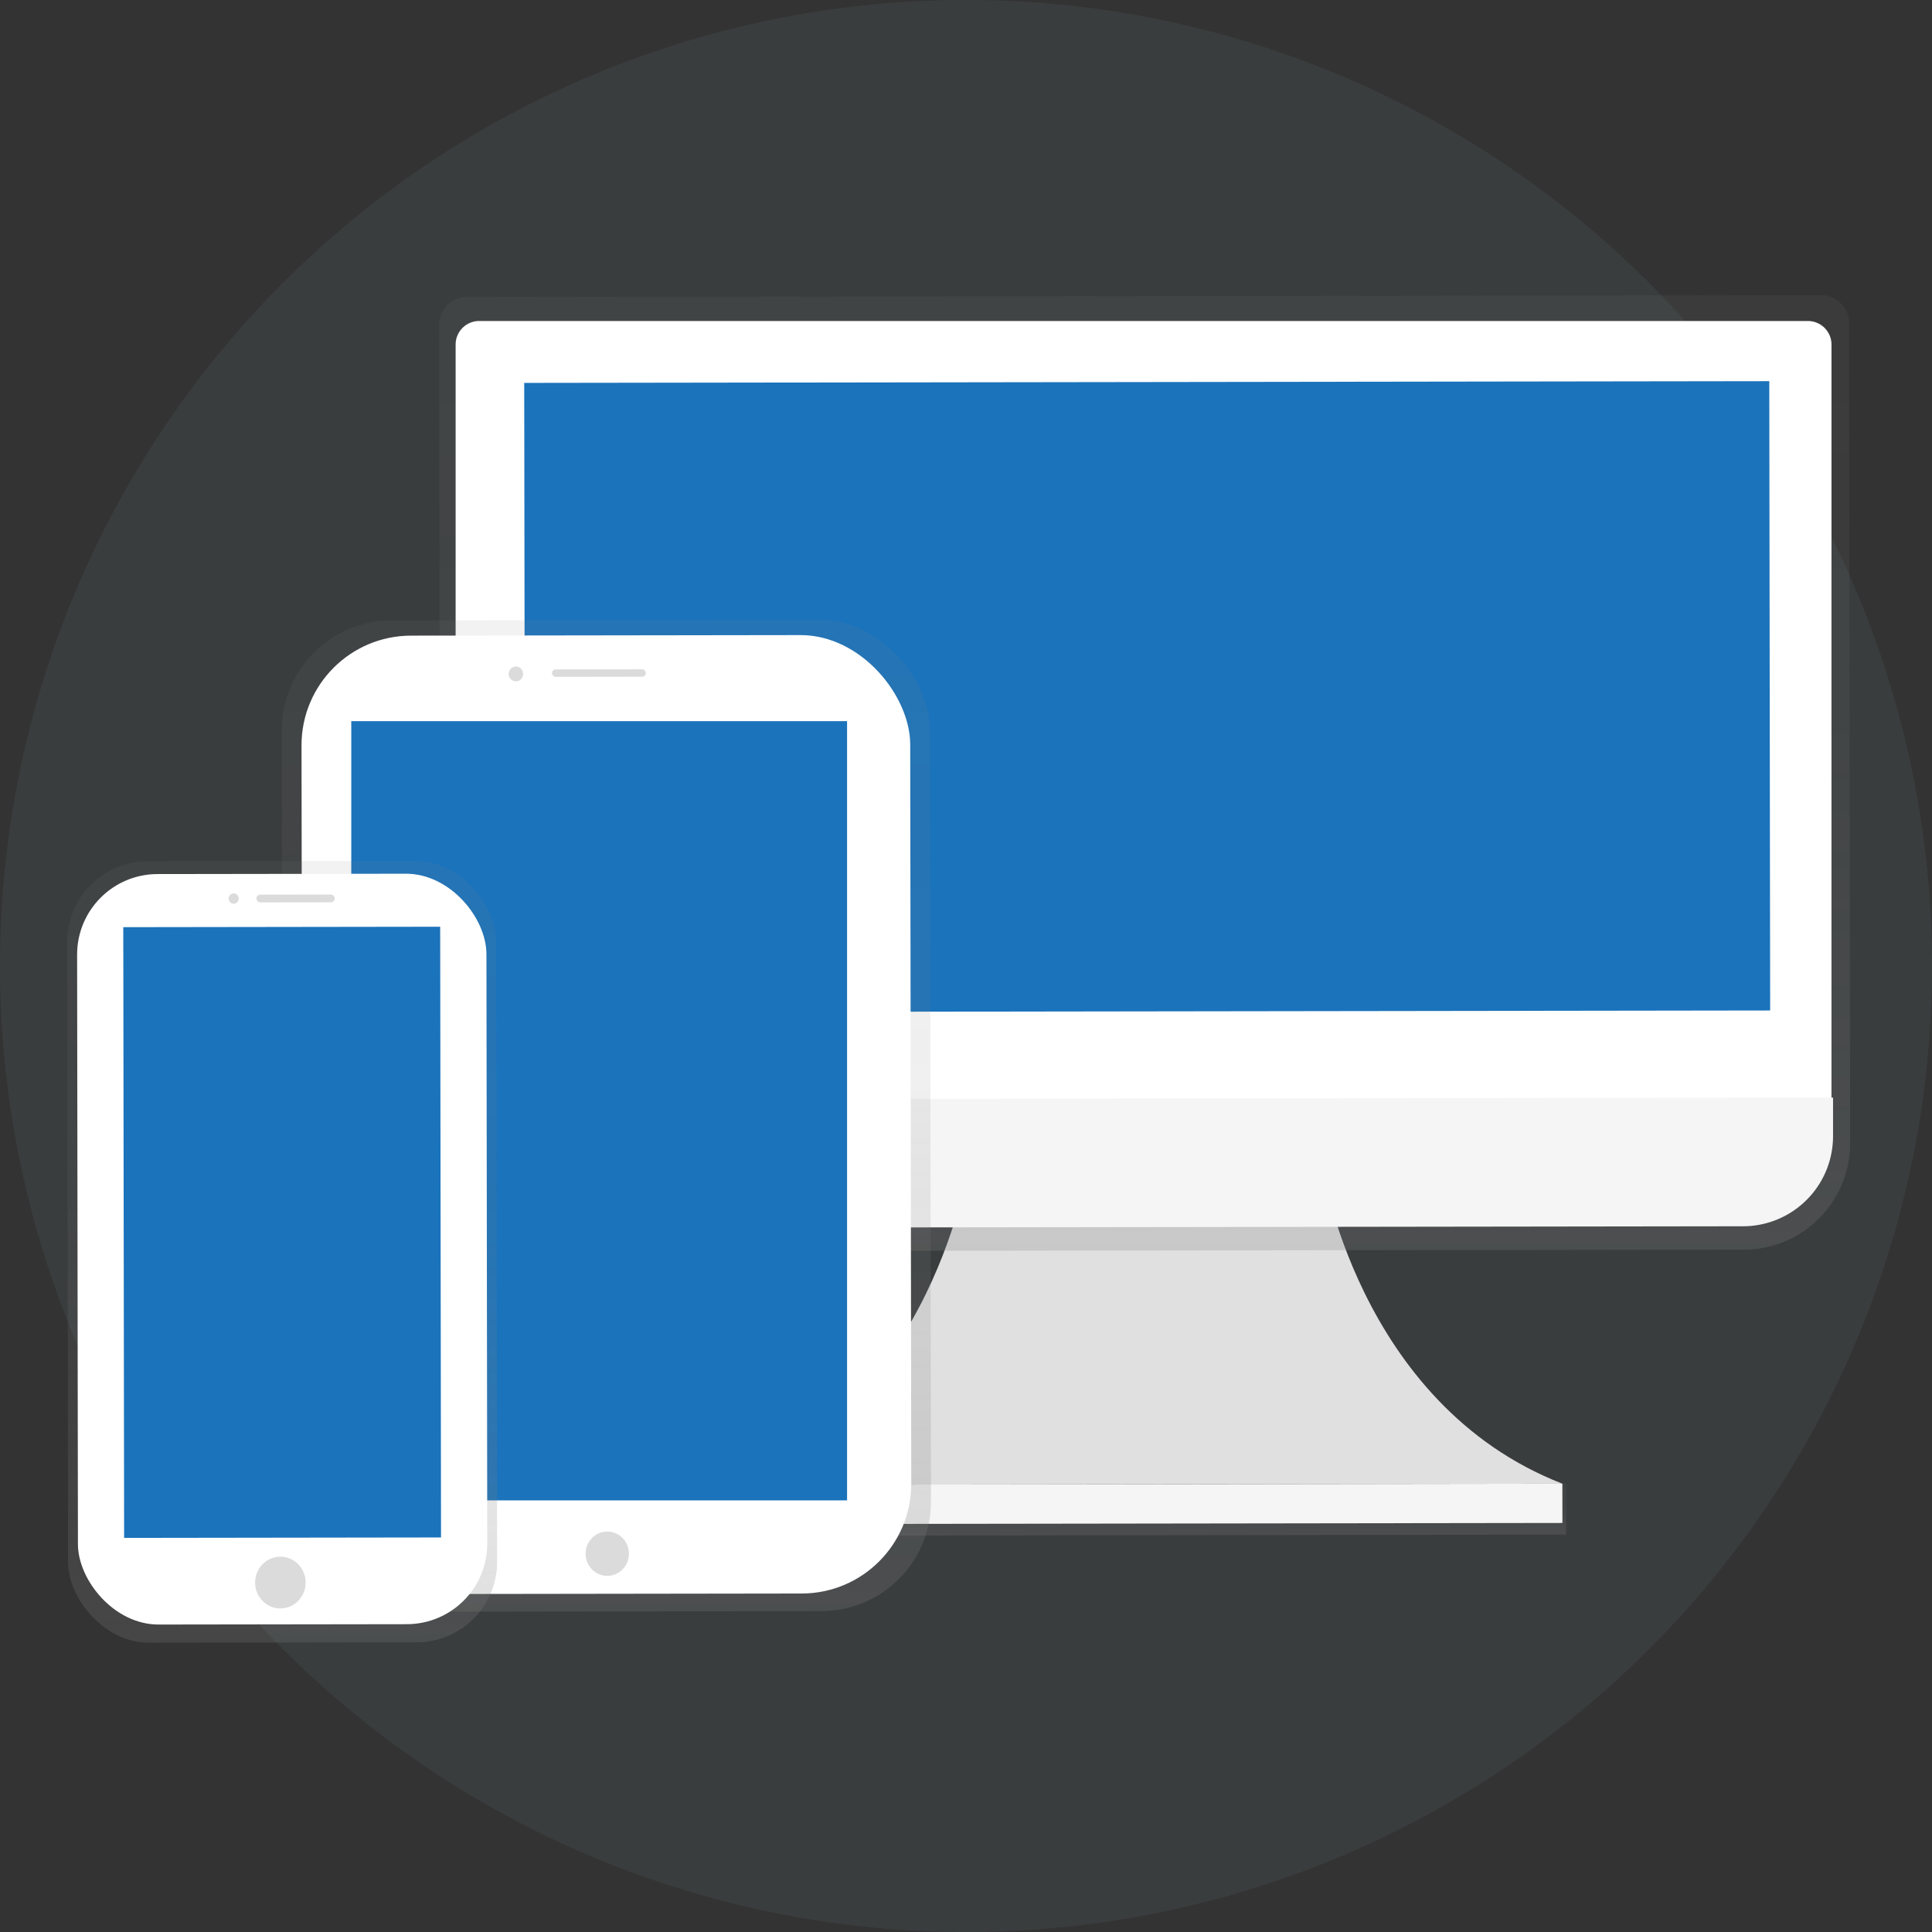 <svg xmlns="http://www.w3.org/2000/svg" xmlns:xlink="http://www.w3.org/1999/xlink" width="144" height="144" viewBox="0 0 144 144">
  <rect x="0" y="0" width="144" height="144" fill="#333333" stroke="none"/>
  <defs>
    <linearGradient id="linear-gradient" x1="0.499" y1="1.007" x2="0.499" y2="0.007" gradientUnits="objectBoundingBox">
      <stop offset="0" stop-color="gray" stop-opacity="0.251"/>
      <stop offset="0.54" stop-color="gray" stop-opacity="0.122"/>
      <stop offset="1" stop-color="gray" stop-opacity="0.102"/>
    </linearGradient>
    <linearGradient id="linear-gradient-2" x1="0.5" y1="0.999" x2="0.5" y2="0.036" xlink:href="#linear-gradient"/>
    <linearGradient id="linear-gradient-3" x1="0.5" y1="0.999" x2="0.5" y2="0.015" xlink:href="#linear-gradient"/>
    <linearGradient id="linear-gradient-4" x1="0.5" y1="1.001" x2="0.5" y2="0.016" gradientUnits="objectBoundingBox">
      <stop offset="0" stop-opacity="0.09"/>
      <stop offset="0.55" stop-opacity="0.071"/>
      <stop offset="1" stop-opacity="0.02"/>
    </linearGradient>
    <linearGradient id="linear-gradient-5" x1="0.499" y1="0.999" x2="0.499" y2="0.015" xlink:href="#linear-gradient"/>
  </defs>
  <g id="Group_43" data-name="Group 43" transform="translate(-269 -559)">
    <circle id="Ellipse_5" data-name="Ellipse 5" cx="72" cy="72" r="72" transform="translate(269 559)" fill="rgba(138,166,188,0.09)"/>
    <g id="Group_2" data-name="Group 2" transform="translate(29 10)">
      <g id="Group_1" data-name="Group 1" transform="translate(-379 229)">
        <g id="undraw_Devices_e67q" transform="translate(624 342)">
          <path id="Path_1" data-name="Path 1" d="M539.211,538.41s2.623,17.967,17.967,23.937l-31.064.042-31.064.042c15.328-6.011,17.9-23.991,17.9-23.991Z" transform="translate(-445.729 -473.761)" fill="#e0e0e0"/>
          <rect id="Rectangle_13" data-name="Rectangle 13" width="62.712" height="3.796" transform="translate(49.013 88.671) rotate(-0.08)" fill="url(#linear-gradient)"/>
          <rect id="Rectangle_14" data-name="Rectangle 14" width="62.126" height="2.928" transform="translate(49.324 88.671) rotate(-0.08)" fill="#f5f5f5"/>
          <path id="Path_2" data-name="Path 2" d="M465.807,142.28l-101.035.139a2.073,2.073,0,0,0-2.022,2.122l.078,58.947v1.958a7.931,7.931,0,0,0,7.76,8.1l89.587-.124a7.931,7.931,0,0,0,7.739-8.119v-1.958l-.078-58.947A2.073,2.073,0,0,0,465.807,142.28Z" transform="translate(-335.02 -142.28)" fill="url(#linear-gradient-2)"/>
          <path id="Path_3" data-name="Path 3" d="M372.506,153.13h99.038a1.754,1.754,0,0,1,1.754,1.754v56.351H370.75V154.884a1.754,1.754,0,0,1,1.754-1.754Z" transform="translate(-341.79 -151.204)" fill="#fff"/>
          <path id="Path_4" data-name="Path 4" d="M466.842,518.323l-89.109.122A6.716,6.716,0,0,1,371,511.739v-2.867l102.548-.142V511.6A6.716,6.716,0,0,1,466.842,518.323Z" transform="translate(-341.924 -448.924)" fill="#f5f5f5"/>
          <rect id="Rectangle_15" data-name="Rectangle 15" width="92.8" height="46.906" transform="translate(34.072 6.539) rotate(-0.08)" fill="#1b73bb"/>
          <rect id="Rectangle_16" data-name="Rectangle 16" width="48.308" height="73.884" rx="8.17" transform="translate(15.99 24.257) rotate(-0.08)" fill="url(#linear-gradient-3)"/>
          <rect id="Rectangle_17" data-name="Rectangle 17" width="41.718" height="62.807" transform="translate(19.379 29.973) rotate(-0.08)" fill="url(#linear-gradient-4)"/>
          <rect id="Rectangle_18" data-name="Rectangle 18" width="45.369" height="71.435" rx="8.17" transform="translate(17.462 25.388) rotate(-0.08)" fill="#fff"/>
          <rect id="Rectangle_19" data-name="Rectangle 19" width="36.954" height="58.079" transform="translate(21.182 31.75)" fill="#1b73bb"/>
          <ellipse id="Ellipse_1" data-name="Ellipse 1" cx="1.614" cy="1.653" rx="1.614" ry="1.653" transform="translate(38.649 92.151)" fill="#dbdbdb"/>
          <ellipse id="Ellipse_2" data-name="Ellipse 2" cx="0.539" cy="0.552" rx="0.539" ry="0.552" transform="translate(32.912 27.68) rotate(-0.08)" fill="#dbdbdb"/>
          <rect id="Rectangle_20" data-name="Rectangle 20" width="6.996" height="0.552" rx="0.276" transform="translate(36.141 27.896) rotate(-0.08)" fill="#dbdbdb"/>
          <rect id="Rectangle_21" data-name="Rectangle 21" width="31.981" height="58.245" rx="6" transform="translate(0 42.198) rotate(-0.08)" fill="url(#linear-gradient-5)"/>
          <rect id="Rectangle_22" data-name="Rectangle 22" width="30.509" height="55.936" rx="6" transform="translate(0.739 43.156) rotate(-0.08)" fill="#fff"/>
          <rect id="Rectangle_23" data-name="Rectangle 23" width="23.62" height="45.52" transform="translate(4.188 47.106) rotate(-0.08)" fill="#1b73bb"/>
          <ellipse id="Ellipse_3" data-name="Ellipse 3" cx="1.883" cy="1.929" rx="1.883" ry="1.929" transform="translate(14.014 94.026)" fill="#dbdbdb"/>
          <ellipse id="Ellipse_4" data-name="Ellipse 4" cx="0.377" cy="0.385" rx="0.377" ry="0.385" transform="translate(12.041 44.588) rotate(-0.08)" fill="#dbdbdb"/>
          <rect id="Rectangle_24" data-name="Rectangle 24" width="5.838" height="0.579" rx="0.29" transform="translate(14.112 44.68) rotate(-0.08)" fill="#dbdbdb"/>
        </g>
      </g>
    </g>
  </g>
</svg>

